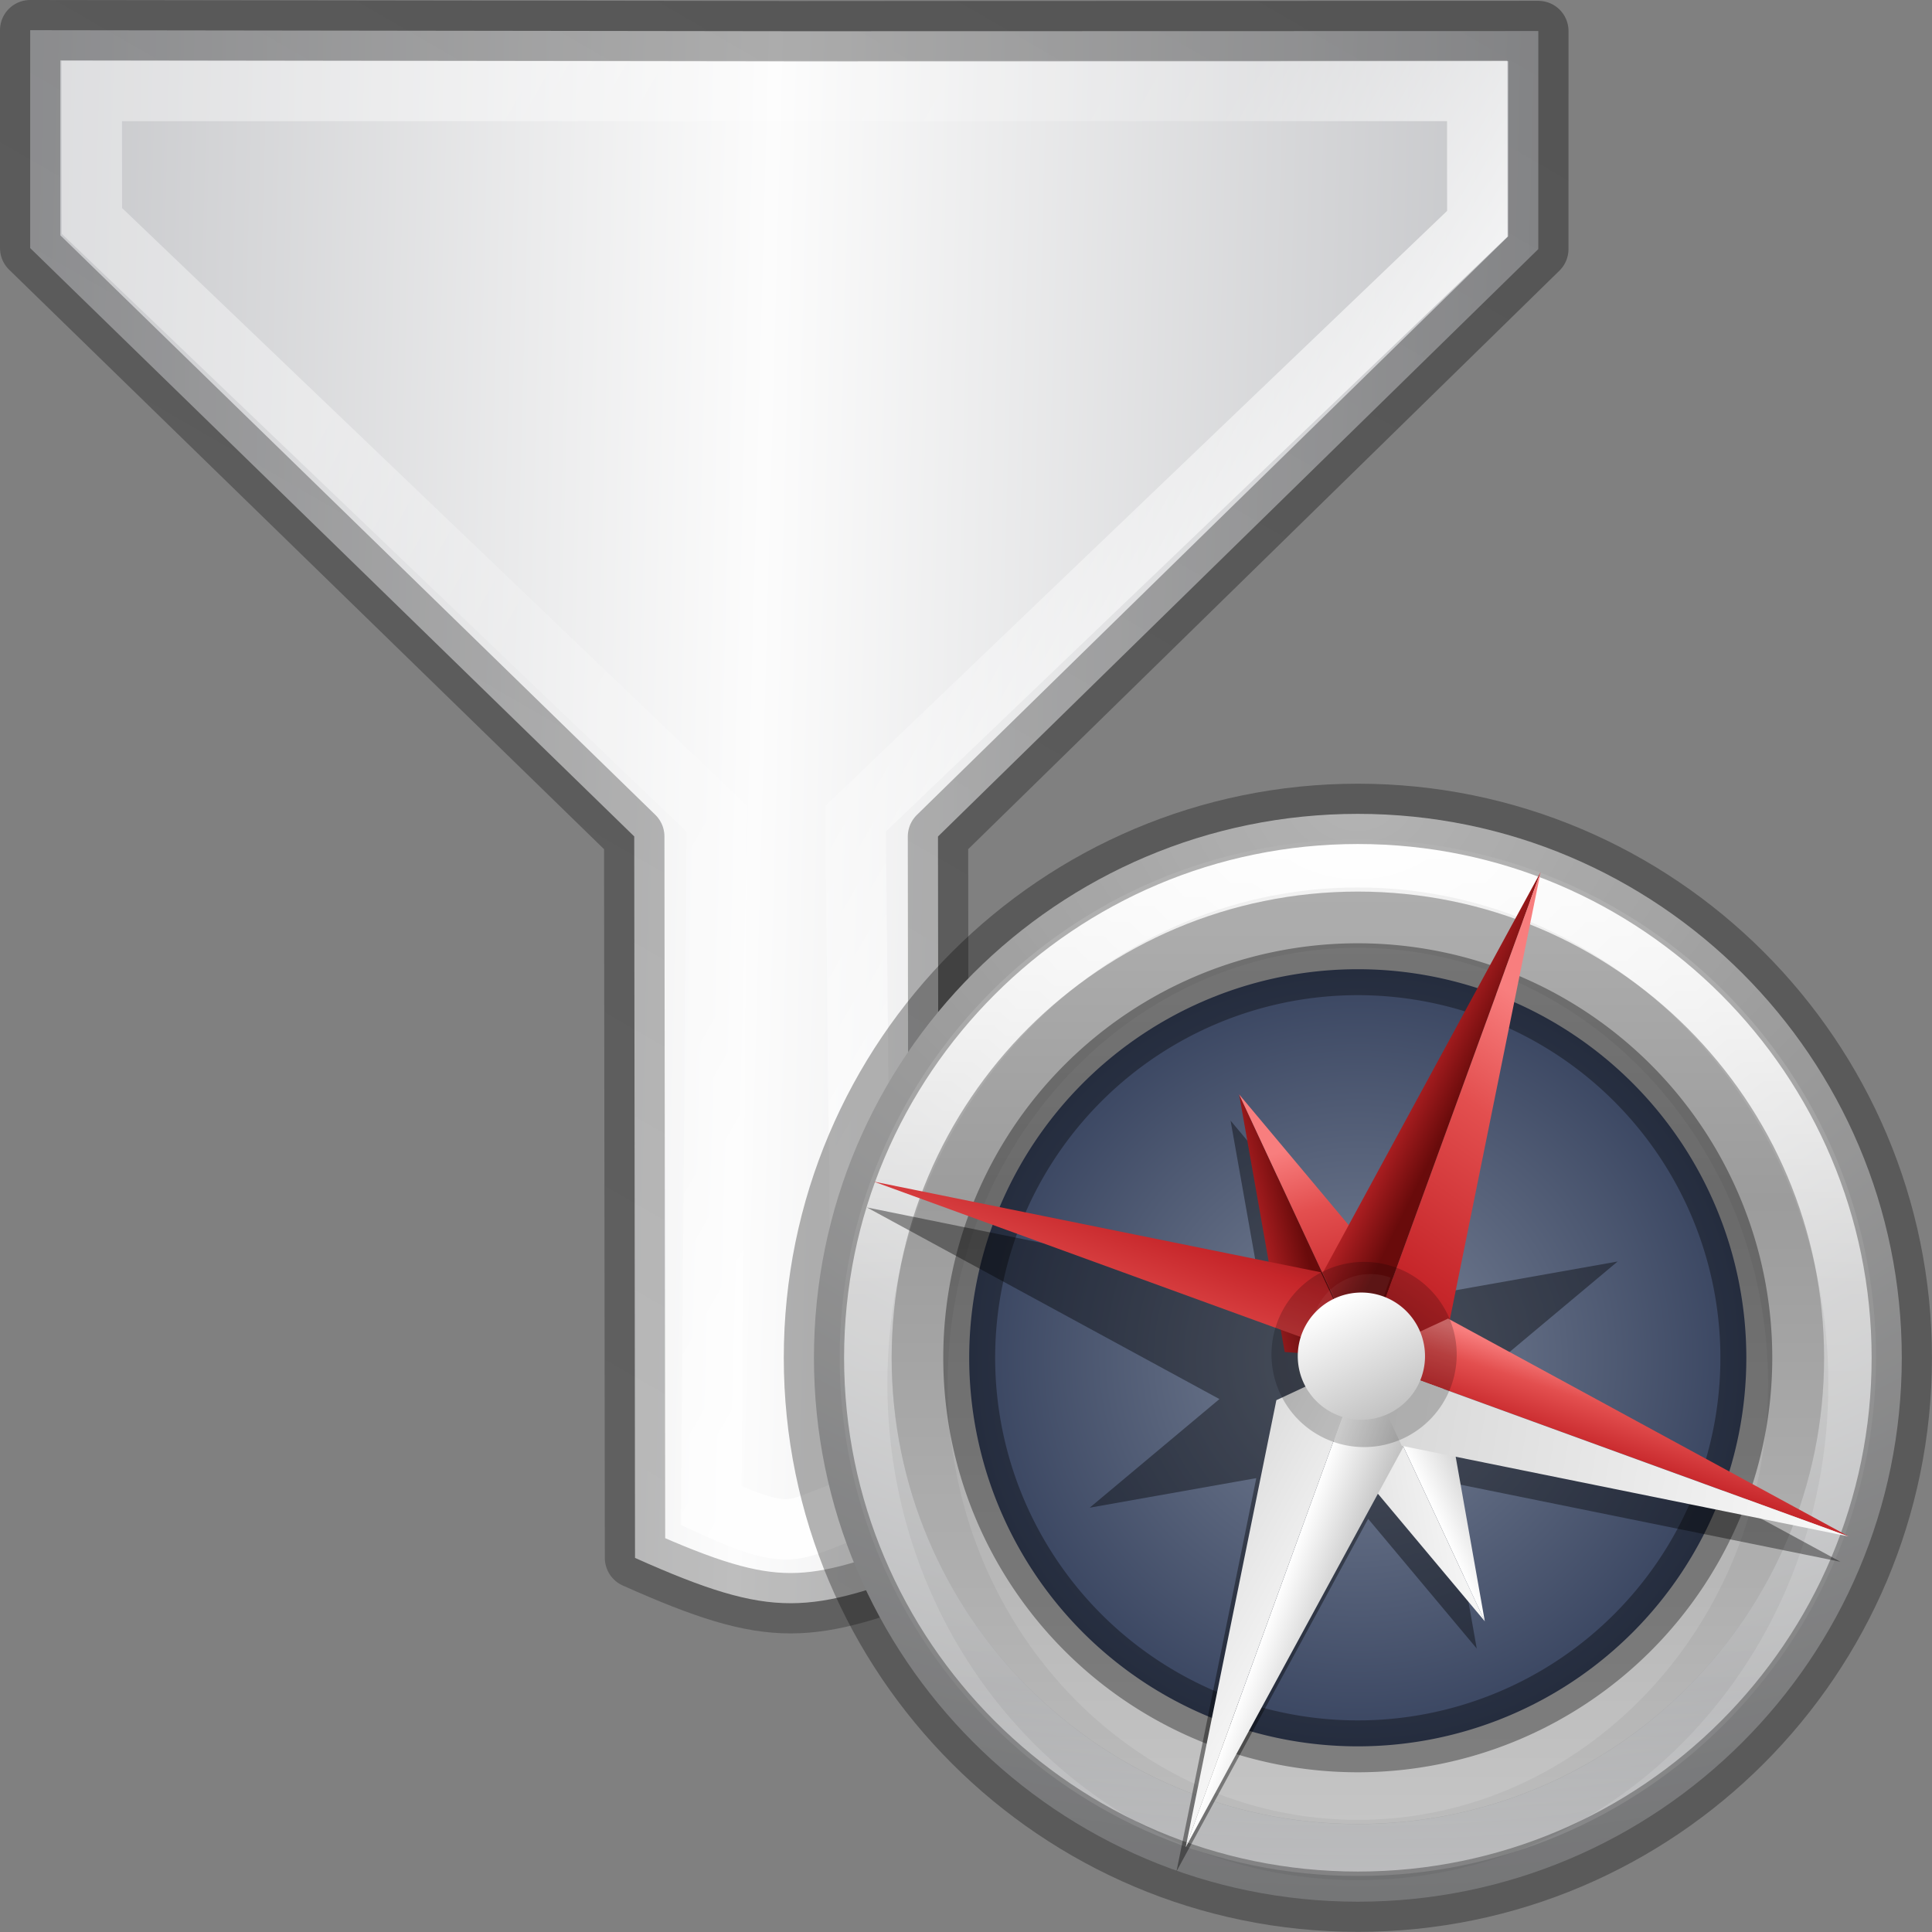 <?xml version="1.0" encoding="UTF-8" standalone="no"?>
<svg
   xmlns:dc="http://purl.org/dc/elements/1.1/"
   xmlns:cc="http://creativecommons.org/ns#"
   xmlns:rdf="http://www.w3.org/1999/02/22-rdf-syntax-ns#"
   xmlns:svg="http://www.w3.org/2000/svg"
   xmlns="http://www.w3.org/2000/svg"
   xmlns:xlink="http://www.w3.org/1999/xlink"
   xmlns:sodipodi="http://sodipodi.sourceforge.net/DTD/sodipodi-0.dtd"
   xmlns:inkscape="http://www.inkscape.org/namespaces/inkscape"
   viewBox="0 0 32 32"
   version="1.1"
   id="svg173"
   sodipodi:docname="formfilternavigator.svg"
   inkscape:version="0.92.3 (unknown)">
  <rect x="0" y="0" width="32" height="32" fill="#808080" stroke="none"/>
  <defs
     id="defs177">
    <linearGradient
       id="a-3"
       gradientTransform="matrix(0.58,-0.008,-0.008,0.589,-49.383,-2.433)"
       gradientUnits="userSpaceOnUse"
       spreadMethod="reflect"
       x1="82.924"
       x2="107.101"
       y1="27.59"
       y2="27.913">
      <stop
         offset="0"
         stop-color="#c2c3c4"
         id="stop2" />
      <stop
         offset=".095"
         stop-color="#c4c5c8"
         id="stop4" />
      <stop
         offset="1"
         stop-color="#fcfcfc"
         id="stop6" />
    </linearGradient>
    <linearGradient
       gradientTransform="matrix(-0.667,1.155,-1.155,-0.667,31.075,2.584)"
       id="c-6"
       gradientUnits="userSpaceOnUse"
       x1="0.11"
       x2="22.258"
       y1="11.067"
       y2="11.067">
      <stop
         offset="0"
         stop-opacity=".34"
         id="stop18" />
      <stop
         offset="1"
         stop-opacity=".247"
         id="stop20" />
    </linearGradient>
    <linearGradient
       gradientTransform="matrix(-0.667,1.155,-1.155,-0.667,31.075,2.584)"
       id="b-7"
       gradientUnits="userSpaceOnUse"
       x1="16.024"
       x2="16.024"
       y1="1.908"
       y2="15.058">
      <stop
         offset="0"
         stop-color="#fff"
         id="stop9-5" />
      <stop
         offset=".405"
         stop-color="#fff"
         stop-opacity=".235"
         id="stop11" />
      <stop
         offset=".744"
         stop-color="#fff"
         stop-opacity=".157"
         id="stop13" />
      <stop
         offset="1"
         stop-color="#fff"
         stop-opacity=".392"
         id="stop15" />
    </linearGradient>
  </defs>
  <sodipodi:namedview
     pagecolor="#ffffff"
     bordercolor="#666666"
     borderopacity="1"
     objecttolerance="10"
     gridtolerance="10"
     guidetolerance="10"
     inkscape:pageopacity="0"
     inkscape:pageshadow="2"
     inkscape:window-width="1366"
     inkscape:window-height="706"
     id="namedview175"
     showgrid="false"
     inkscape:zoom="3.6875"
     inkscape:cx="13.828385"
     inkscape:cy="-14.160149"
     inkscape:window-x="0"
     inkscape:window-y="0"
     inkscape:window-maximized="1"
     inkscape:current-layer="svg173" />
  <linearGradient
     id="a"
     gradientUnits="userSpaceOnUse"
     x1="9.17"
     x2="12"
     xlink:href="#b"
     y1="6.695"
     y2="7" />
  <linearGradient
     id="b">
    <stop
       offset="0"
       stop-color="#f87e7e"
       id="stop3" />
    <stop
       offset=".232"
       stop-color="#e34f4f"
       id="stop5" />
    <stop
       offset=".591"
       stop-color="#c6262a"
       id="stop7" />
    <stop
       offset="1"
       stop-color="#690b0b"
       id="stop9" />
  </linearGradient>
  <linearGradient
     id="c"
     gradientUnits="userSpaceOnUse"
     x1="14.5"
     x2="12"
     xlink:href="#b"
     y1="5"
     y2="14" />
  <linearGradient
     id="d"
     gradientUnits="userSpaceOnUse"
     x1="12"
     x2="13.305"
     xlink:href="#e"
     y1="17"
     y2="17" />
  <linearGradient
     id="e">
    <stop
       offset="0"
       stop-color="#fff"
       id="stop14" />
    <stop
       offset="1"
       stop-color="#c1c1c1"
       id="stop16" />
  </linearGradient>
  <linearGradient
     id="f"
     gradientUnits="userSpaceOnUse"
     x1="14"
     x2="7.5"
     xlink:href="#e"
     y1="15"
     y2="14" />
  <linearGradient
     id="g"
     gradientUnits="userSpaceOnUse"
     x1="10.695"
     x2="13.093"
     xlink:href="#b"
     y1="7"
     y2="6.924" />
  <linearGradient
     id="h"
     gradientUnits="userSpaceOnUse"
     x1="10.5"
     x2="13.5"
     xlink:href="#e"
     y1=".5"
     y2="17.5" />
  <linearGradient
     id="i"
     gradientUnits="userSpaceOnUse"
     x1="14"
     x2="9"
     xlink:href="#b"
     y1="16.5"
     y2="16.5" />
  <linearGradient
     id="j"
     gradientTransform="matrix(.111 -.118 .118 .111 -2.33 3.357)"
     gradientUnits="userSpaceOnUse"
     x1="24"
     x2="24"
     xlink:href="#e"
     y1="22"
     y2="26" />
  <radialGradient
     id="k"
     cx="23.896"
     cy="3.99"
     gradientTransform="matrix(0 .391 -.517 0 5.237 -9.279)"
     gradientUnits="userSpaceOnUse"
     r="20.397">
    <stop
       offset="0"
       stop-color="#fff"
       id="stop24" />
    <stop
       offset=".262"
       stop-color="#ddd"
       id="stop26" />
    <stop
       offset=".661"
       stop-color="#abacae"
       id="stop28" />
    <stop
       offset="1"
       stop-color="#89898b"
       id="stop30" />
  </radialGradient>
  <linearGradient
     id="l"
     gradientUnits="userSpaceOnUse"
     x1="2.972"
     x2="2.972"
     y1=".306"
     y2="5.543">
    <stop
       offset="0"
       stop-color="#fff"
       id="stop33" />
    <stop
       offset=".424"
       stop-color="#fff"
       stop-opacity=".235"
       id="stop35" />
    <stop
       offset=".821"
       stop-color="#fff"
       stop-opacity=".157"
       id="stop37" />
    <stop
       offset="1"
       stop-color="#fff"
       stop-opacity=".392"
       id="stop39" />
  </linearGradient>
  <linearGradient
     id="m"
     gradientTransform="matrix(.099 0 0 .099 -1.916 -.265)"
     gradientUnits="userSpaceOnUse"
     x1="51.2"
     x2="51.2"
     y1="8.114"
     y2="56.115">
    <stop
       offset="0"
       stop-color="#b6b6b6"
       id="stop42" />
    <stop
       offset=".331"
       stop-color="#a4a4a4"
       id="stop44" />
    <stop
       offset="1"
       stop-color="#c5c5c5"
       id="stop46" />
  </linearGradient>
  <radialGradient
     id="n"
     cx="3.175"
     cy="2.91"
     gradientTransform="matrix(1 0 0 1 0 0)"
     gradientUnits="userSpaceOnUse"
     r="2.117">
    <stop
       offset="0"
       stop-color="#7a8498"
       id="stop49" />
    <stop
       offset="1"
       stop-color="#34405c"
       id="stop51" />
  </radialGradient>
  <linearGradient
     id="o"
     gradientTransform="matrix(.03 0 0 .016 6.122 18.96)"
     gradientUnits="userSpaceOnUse"
     x1="302.857"
     x2="302.857"
     y1="366.648"
     y2="609.505">
    <stop
       offset="0"
       stop-opacity="0"
       id="stop54" />
    <stop
       offset=".5"
       id="stop56" />
    <stop
       offset="1"
       stop-opacity="0"
       id="stop58" />
  </linearGradient>
  <radialGradient
     id="p"
     cx="605.714"
     cy="486.648"
     gradientTransform="matrix(.03 0 0 .016 6.128 18.96)"
     gradientUnits="userSpaceOnUse"
     r="117.143"
     xlink:href="#q" />
  <linearGradient
     id="q">
    <stop
       offset="0"
       id="stop62" />
    <stop
       offset="1"
       stop-opacity="0"
       id="stop64" />
  </linearGradient>
  <radialGradient
     id="r"
     cx="605.714"
     cy="486.648"
     gradientTransform="matrix(-.03 0 0 .016 27.846 18.96)"
     gradientUnits="userSpaceOnUse"
     r="117.143"
     xlink:href="#q" />
  <linearGradient
     id="s"
     gradientUnits="userSpaceOnUse"
     x1="20.027"
     x2="19.977"
     y1="5.377"
     y2="28.888">
    <stop
       offset="0"
       stop-color="#f4f4f4"
       id="stop68" />
    <stop
       offset="1"
       stop-color="#dbdbdb"
       id="stop70" />
  </linearGradient>
  <linearGradient
     id="t"
     gradientUnits="userSpaceOnUse"
     x1="17.287"
     x2="16.667"
     xlink:href="#u"
     y1="28.048"
     y2="-.018" />
  <linearGradient
     id="u">
    <stop
       offset="0"
       stop-color="#8d8d8d"
       id="stop74" />
    <stop
       offset="1"
       stop-color="#c3c3c3"
       id="stop76" />
  </linearGradient>
  <linearGradient
     id="v"
     gradientUnits="userSpaceOnUse"
     x1="15.401"
     x2="15.706"
     y1="6.918"
     y2="26.982">
    <stop
       offset="0"
       stop-color="#fff"
       id="stop79" />
    <stop
       offset="1"
       stop-color="#fff"
       stop-opacity=".248"
       id="stop81" />
  </linearGradient>
  <linearGradient
     id="w"
     gradientUnits="userSpaceOnUse"
     x1="17.119"
     x2="17.177"
     xlink:href="#u"
     y1="28.033"
     y2="18.664" />
  <path
     inkscape:connector-curvature="0"
     style="fill:url(#a-3);fill-rule:evenodd;stroke:url(#c-6);stroke-width:1;stroke-linejoin:round"
     d="M 0.5,0.5 0.5,4.109 10.505,13.854 l 0.013,11.95 c 2.325,1.039 2.874,0.925 5.032,0.111 l -0.014,-12.06 9.943,-9.729 5.35e-4,-3.612 -12.309,0.003 z"
     id="path75" />
  <path
     inkscape:connector-curvature="0"
     style="fill:none;stroke:url(#b-7);stroke-width:1"
     d="m 1.52,1.507 0.002,2.152 10.35,9.902 -0.092,11.378 c 1.487,0.678 1.345,0.338 2.51,-0.001 L 14.17,13.562 24.469,3.706 24.467,1.506 Z"
     id="path77" />
  <g
     id="g1055">
    <g
       id="g121"
       transform="matrix(3.243 0 0 3.243 12.194 13.052)">
      <path
         fill="url(#k)"
         id="path107"
         d="m3.175.132c-1.533 0-2.778 1.245-2.778 2.778 0 1.533 1.245 2.778 2.778 2.778 1.533 0 2.778-1.245 2.778-2.778 0-1.533-1.245-2.778-2.778-2.778z" />
      <path
         id="path109"
         style="opacity:.8;fill:none;stroke-width:.265;stroke-linecap:round;stroke-linejoin:round;stroke:url(#l)"
         d="m5.689 2.91c0 1.388-1.125 2.514-2.514 2.514-1.388 0-2.514-1.125-2.514-2.514 0-1.388 1.125-2.514 2.514-2.514 1.388 0 2.514 1.125 2.514 2.514z" />
      <path
         fill="url(#m)"
         id="path111"
         d="m3.175.529c-1.314 0-2.381 1.067-2.381 2.381 0 1.314 1.067 2.381 2.381 2.381 1.314 0 2.381-1.067 2.381-2.381 0-1.314-1.067-2.381-2.381-2.381z" />
      <g
         stroke="#000"
         stroke-width=".265"
         id="g119">
        <path
           opacity=".05"
           fill="none"
           stroke-width=".308"
           id="path113"
           d="m3.175.662c-1.241 0-2.249 1.067-2.249 2.381 0 1.314 1.008 2.381 2.249 2.381 1.241 0 2.249-1.067 2.249-2.381 0-1.314-1.008-2.381-2.249-2.381z" />
        <path
           fill="url(#n)"
           stroke-opacity=".349"
           id="path115"
           d="m5.159 2.91a1.984 1.984 0 1 1 -3.969 0 1.984 1.984 0 1 1 3.969 0z" />
        <path
           opacity=".3"
           fill="none"
           stroke-width=".308"
           id="path117"
           d="m3.175.132c-1.533 0-2.778 1.245-2.778 2.778 0 1.533 1.245 2.778 2.778 2.778 1.533 0 2.778-1.245 2.778-2.778 0-1.533-1.245-2.778-2.778-2.778z" />
      </g>
    </g>
    <g
       id="g171"
       transform="matrix(3.047 1.109 -1.109 3.047 16.415 9.305)">
      <path
         fill-opacity=".39"
         id="path123"
         d="m3.178.67-.304 2.027-.748-.433.433.748-2.027.304 2.027.304-.433.748.748-.433.304 2.027.304-2.027.748.433-.433-.748 2.027-.304-2.027-.304.433-.748-.748.433z" />
      <g
         id="g133"
         transform="matrix(.187 -.187 .105 .105 -.333 4.157)">
        <path
           fill="url(#a)"
           id="path125"
           d="m12 2-1.305 8.695 1.305 1.305z" />
        <path
           fill="url(#c)"
           id="path127"
           d="m12 2v10l1.305-1.305z" />
        <path
           fill="url(#d)"
           id="path129"
           d="m12 12v10l1.305-8.695z" />
        <path
           fill="url(#f)"
           id="path131"
           d="m12 12-1.305 1.305 1.305 8.695z" />
      </g>
      <g
         id="g143"
         transform="matrix(.187 .187 -.105 .105 2.193 -.333)">
        <path
           fill="url(#a)"
           id="path135"
           d="m12 2-1.305 8.695 1.305 1.305z" />
        <path
           fill="url(#c)"
           id="path137"
           d="m12 2v10l1.305-1.305z" />
        <path
           fill="url(#d)"
           id="path139"
           d="m12 12v10l1.305-8.695z" />
        <path
           fill="url(#f)"
           id="path141"
           d="m12 12-1.305 1.305 1.305 8.695z" />
      </g>
      <g
         id="g153"
         transform="scale(.265)">
        <path
           fill="url(#a)"
           id="path145"
           d="m12 2-1.305 8.695 1.305 1.305z" />
        <path
           fill="url(#c)"
           id="path147"
           d="m12 2v10l1.305-1.305z" />
        <path
           fill="url(#d)"
           id="path149"
           d="m12 12v10l1.305-8.695z" />
        <path
           fill="url(#f)"
           id="path151"
           d="m12 12-1.305 1.305 1.305 8.695z" />
      </g>
      <g
         id="g163"
         transform="matrix(0 .265 -.265 0 6.35 0)">
        <path
           fill="url(#g)"
           id="path155"
           d="m12 2-1.305 8.695 1.305 1.305z" />
        <path
           fill="url(#h)"
           id="path157"
           d="m12 2v10l1.305-1.305z" />
        <path
           fill="url(#d)"
           id="path159"
           d="m12 12v10l1.305-8.695z" />
        <path
           fill="url(#i)"
           id="path161"
           d="m12 12-1.305 1.305 1.305 8.695z" />
      </g>
      <path
         opacity=".2"
         stroke-width=".473"
         id="path165"
         d="m3.648 3.175a.473.473 0 0 1 -.945 0 .473.473 0 1 1 .945 0z" />
      <path
         opacity=".05"
         fill="#fff"
         stroke-width=".582"
         id="path167"
         d="m2.963 3.261a.302.302 0 0 1 .205-.523l.001.302z" />
      <path
         fill="url(#j)"
         stroke-width=".325"
         id="path169"
         d="m3.397 2.938a.325.325 0 0 1 -.444.474.325.325 0 1 1 .444-.474z" />
    </g>
  </g>
</svg>
